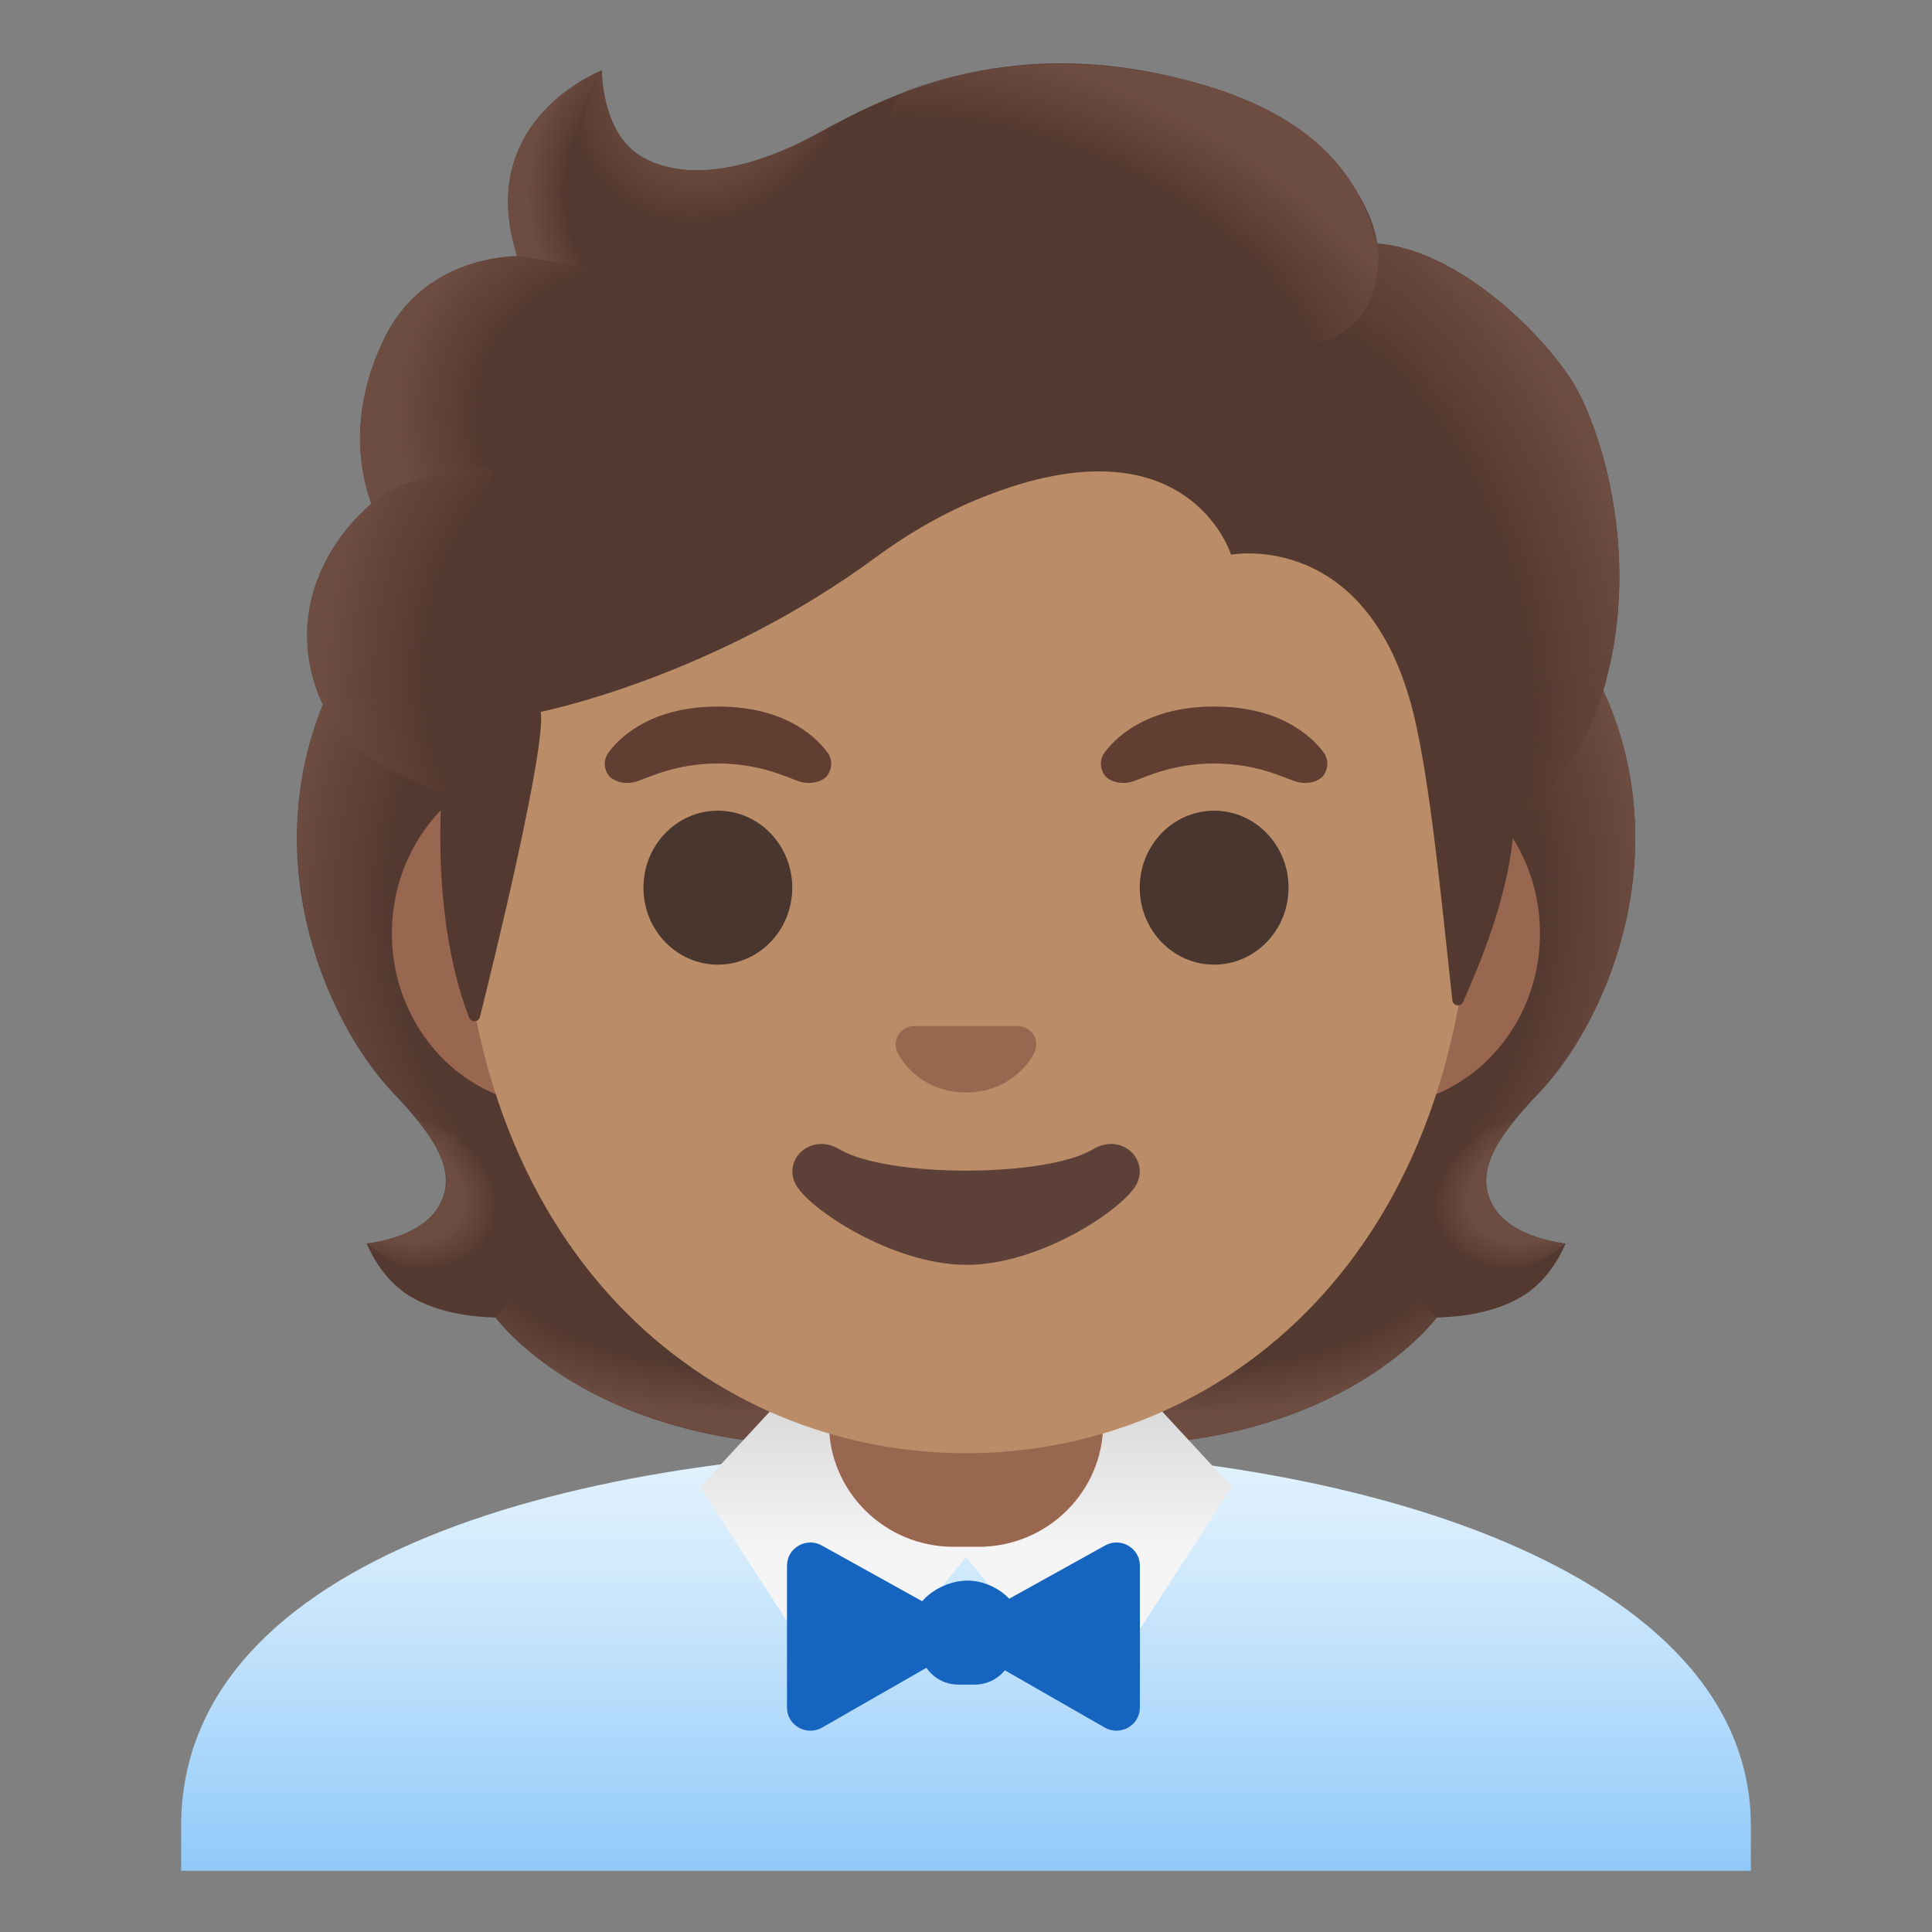 <svg enable-background="new 0 0 128 128" viewBox="0 0 128 128" xmlns="http://www.w3.org/2000/svg" xmlns:xlink="http://www.w3.org/1999/xlink"><rect x="0" y="0" width="128" height="128" fill="#808080" stroke="none"/><linearGradient id="a"><stop offset=".728" stop-color="#6d4c41" stop-opacity="0"/><stop offset="1" stop-color="#6d4c41"/></linearGradient><radialGradient id="b" cx="99.638" cy="45.85" gradientTransform="matrix(1 0 0 .491 -21.055 59.629)" gradientUnits="userSpaceOnUse" r="23.419" xlink:href="#a"/><linearGradient id="c"><stop offset=".663" stop-color="#6d4c41"/><stop offset="1" stop-color="#6d4c41" stop-opacity="0"/></linearGradient><radialGradient id="d" cx="76.573" cy="49.332" gradientTransform="matrix(-.906 .424 -.314 -.672 186.513 79.36)" gradientUnits="userSpaceOnUse" r="6.921" xlink:href="#c"/><linearGradient id="e"><stop offset=".725" stop-color="#6d4c41" stop-opacity="0"/><stop offset="1" stop-color="#6d4c41"/></linearGradient><radialGradient id="f" cx="94.509" cy="68.91" gradientTransform="matrix(-.075 -.997 .831 -.062 33.494 157.622)" gradientUnits="userSpaceOnUse" r="30.399" xlink:href="#e"/><radialGradient id="g" cx="44.31" cy="68.91" gradientTransform="matrix(.075 -.997 -.831 -.062 98.274 107.563)" gradientUnits="userSpaceOnUse" r="30.399" xlink:href="#e"/><radialGradient id="h" cx="49.439" cy="45.85" gradientTransform="matrix(-1 0 0 .491 98.878 59.629)" gradientUnits="userSpaceOnUse" r="23.419" xlink:href="#a"/><radialGradient id="i" cx="26.374" cy="49.332" gradientTransform="matrix(.906 .424 .314 -.672 -13.024 100.635)" gradientUnits="userSpaceOnUse" r="6.921" xlink:href="#c"/><linearGradient id="j" gradientTransform="matrix(1 0 0 -1 0 128)" gradientUnits="userSpaceOnUse" x1="64" x2="64" y1="32.312" y2="4.301"><stop offset=".003" stop-color="#e3f2fd"/><stop offset=".225" stop-color="#d6ecfc"/><stop offset=".635" stop-color="#b4dbfb"/><stop offset="1" stop-color="#90caf9"/></linearGradient><linearGradient id="k" gradientTransform="matrix(1 0 0 -1 0 128)" gradientUnits="userSpaceOnUse" x1="64" x2="64" y1="16.319" y2="34.552"><stop offset=".5" stop-color="#f5f5f5"/><stop offset="1" stop-color="#dadada"/></linearGradient><linearGradient id="l"><stop offset=".699" stop-color="#6d4c41" stop-opacity="0"/><stop offset="1" stop-color="#6d4c41"/></linearGradient><radialGradient id="m" cx="82.019" cy="84.946" gradientTransform="matrix(.308 .952 .706 -.228 -3.184 -15.605)" gradientUnits="userSpaceOnUse" r="35.633" xlink:href="#l"/><radialGradient id="n" cx="47.28" cy="123.8" gradientTransform="matrix(.881 .473 .56 -1.045 -63.752 111.228)" gradientUnits="userSpaceOnUse" r="9.343"><stop offset=".58" stop-color="#6d4c41"/><stop offset="1" stop-color="#6d4c41" stop-opacity="0"/></radialGradient><radialGradient id="o" cx="159.055" cy="62.862" gradientTransform="matrix(-.938 -.394 -.218 .528 231.039 50.678)" gradientUnits="userSpaceOnUse" r="28.721" xlink:href="#l"/><radialGradient id="p" cx="43.529" cy="115.276" gradientTransform="matrix(1 0 0 -1.223 0 153.742)" gradientUnits="userSpaceOnUse" r="8.575"><stop offset=".702" stop-color="#6d4c41" stop-opacity="0"/><stop offset="1" stop-color="#6d4c41"/></radialGradient><radialGradient id="q" cx="42.349" cy="100.139" gradientTransform="matrix(-.966 -.26 -.243 .904 107.598 -51.632)" gradientUnits="userSpaceOnUse" r="16.083"><stop offset=".66" stop-color="#6d4c41" stop-opacity="0"/><stop offset="1" stop-color="#6d4c41"/></radialGradient><radialGradient id="r" cx="38.533" cy="84.609" gradientTransform="matrix(.991 .136 .192 -1.392 -15.841 155.923)" gradientUnits="userSpaceOnUse" r="16.886"><stop offset=".598" stop-color="#6d4c41" stop-opacity="0"/><stop offset="1" stop-color="#6d4c41"/></radialGradient><path d="m98.9 79.85c-1.25-2.27.34-4.58 3.06-7.44 4.31-4.54 9-15.07 4.64-25.76.03-.06-.86-1.86-.83-1.92l-1.79-.09c-.57-.08-20.26-.12-39.97-.12s-39.4.04-39.97.12c0 0-2.65 1.95-2.63 2.01-4.35 10.69.33 21.21 4.64 25.76 2.71 2.86 4.3 5.17 3.06 7.44-1.21 2.21-4.81 2.53-4.81 2.53s.83 2.26 2.83 3.48c1.85 1.13 4.13 1.39 5.7 1.43 0 0 6.15 8.51 22.23 8.51h8.95 8.95c16.08 0 22.23-8.51 22.23-8.51 1.57-.04 3.85-.3 5.7-1.43 2-1.22 2.83-3.48 2.83-3.48s-3.61-.32-4.82-2.53z" fill="#543930"/><path d="m63.99 95.79v-9.44l28.57-2.26 2.6 3.2s-6.15 8.51-22.23 8.51z" fill="url(#b)"/><path d="m95.1 83.16c-4.28-6.5 5.21-8.93 5.21-8.93s.01.01.01.01c-1.65 2.05-2.4 3.84-1.43 5.61 1.21 2.21 4.81 2.53 4.81 2.53s-4.91 4.36-8.6.78z" fill="url(#d)"/><path d="m106.62 46.65c4.25 10.35-.22 21.01-4.41 25.51-.57.62-3.01 3.01-3.57 4.92 0 0-9.54-13.31-12.39-21.13-.57-1.58-1.1-3.2-1.17-4.88-.05-1.26.14-2.76.87-3.83.89-1.31 20.16-1.7 20.16-1.7 0 .01.51 1.11.51 1.11z" fill="url(#f)"/><path d="m21.4 46.65c-4.24 10.35.23 21.01 4.41 25.5.58.62 3.01 3.01 3.57 4.92 0 0 9.54-13.31 12.39-21.13.58-1.58 1.1-3.2 1.17-4.88.05-1.26-.14-2.76-.87-3.83-.89-1.31-1.93-.96-3.44-.96-2.88 0-15.49-.74-16.47-.74.01.02-.76 1.12-.76 1.12z" fill="url(#g)"/><path d="m64.03 95.79v-9.44l-28.57-2.26-2.6 3.2s6.15 8.51 22.23 8.51z" fill="url(#h)"/><path d="m32.92 83.16c4.28-6.5-5.21-8.93-5.21-8.93s-.01.01-.01.01c1.65 2.05 2.4 3.84 1.43 5.61-1.21 2.21-4.81 2.53-4.81 2.53s4.91 4.36 8.6.78z" fill="url(#i)"/><path d="m64.14 96c-.05 0-.09 0-.14 0-25.65.03-52 7.1-52 24.99v2.95h1.5 1.5 98 1.5 1.5v-2.95c0-16.87-26.1-24.99-51.86-24.99z" fill="url(#j)"/><path d="m75.02 91.38h-22.04l-6.59 7.12 9.48 14.69 8.13-10.04 8.13 10.04 9.48-14.69z" fill="url(#k)"/><path d="m115.36 123.94.1-2.77c0-16.81-25.69-25.52-51.55-25.47-25.62.05-51.38 7.67-51.38 25.47l-.1 2.77z" fill="none"/><g fill="#1565c0"><path d="m64.58 111.61h-1.09c-1.19 0-2.22-.82-2.5-1.98l-.42-1.75c-.38-1.61 1.66-3.16 3.52-3.16s3.76 1.53 3.39 3.14l-.4 1.75c-.26 1.18-1.3 2-2.5 2z"/><path d="m52.14 113.13v-9.4c0-1.17 1.27-1.91 2.3-1.34l8.34 4.63c1.04.58 1.06 2.07.02 2.66l-8.34 4.78c-1.04.58-2.32-.15-2.32-1.33z"/><path d="m75.52 113.13v-9.4c0-1.17-1.27-1.91-2.3-1.34l-8.34 4.63c-1.04.58-1.06 2.07-.02 2.66l8.34 4.78c1.03.58 2.32-.15 2.32-1.33z"/></g><path d="m64 84.33h-9.08v9.98c0 4.51 3.7 8.17 8.26 8.17h1.65c4.56 0 8.26-3.66 8.26-8.17v-9.98z" fill="#99674f"/><path d="m91.33 50.43h-7.37-39.92-7.37c-5.89 0-10.71 5.14-10.71 11.41s4.82 11.41 10.71 11.41h7.37 39.91 7.37c5.89 0 10.71-5.14 10.71-11.41s-4.81-11.41-10.7-11.41z" fill="#99674f"/><path d="m64 11.07c-17.4 0-33.52 18.61-33.52 45.4 0 26.64 16.61 39.81 33.52 39.81s33.52-13.18 33.52-39.82c0-26.78-16.12-45.39-33.52-45.39z" fill="#ba8d68"/><path d="m54.8 49.82c-.93-1.23-3.07-3.01-7.23-3.01s-6.31 1.79-7.23 3.01c-.41.54-.31 1.17-.02 1.55.26.35 1.04.68 1.9.39s2.54-1.16 5.35-1.18c2.81.02 4.49.89 5.35 1.18s1.64-.03 1.9-.39c.28-.38.39-1.01-.02-1.55z" fill="#613e31"/><path d="m87.67 49.82c-.93-1.23-3.07-3.01-7.23-3.01s-6.31 1.79-7.23 3.01c-.41.54-.31 1.17-.02 1.55.26.35 1.04.68 1.9.39s2.54-1.16 5.35-1.18c2.81.02 4.49.89 5.35 1.18s1.64-.03 1.9-.39c.28-.38.39-1.01-.02-1.55z" fill="#613e31"/><ellipse cx="47.56" cy="58.81" fill="#49362e" rx="4.93" ry="5.1"/><ellipse cx="80.44" cy="58.81" fill="#49362e" rx="4.93" ry="5.1"/><path d="m67.86 68.06c-.11-.04-.21-.07-.32-.08h-7.08c-.11.01-.22.04-.32.08-.64.26-.99.92-.69 1.63s1.71 2.69 4.55 2.69 4.25-1.99 4.55-2.69c.3-.71-.05-1.37-.69-1.63z" fill="#99674f"/><path d="m72.42 76.14c-3.18 1.89-13.63 1.89-16.81 0-1.83-1.09-3.7.58-2.94 2.24.75 1.63 6.44 5.42 11.37 5.42s10.55-3.79 11.3-5.42c.75-1.66-1.09-3.33-2.92-2.24z" fill="#5d4037"/><path d="m104.07 25.11c-2.44-3.69-7.91-8.64-12.82-8.97-.79-4.72-5.84-8.72-10.73-10.27-13.23-4.19-21.84.51-26.46 3.03-.96.52-7.17 3.97-11.51 1.5-2.72-1.55-2.67-5.74-2.67-5.74s-8.52 3.25-5.61 12.3c-2.93.12-6.77 1.36-8.8 5.47-2.42 4.9-1.56 8.99-.86 10.95-2.52 2.14-5.69 6.69-3.52 12.6 1.64 4.45 8.17 6.5 8.17 6.5-.46 8.01 1.03 12.94 1.82 14.93.14.35.63.32.72-.04.99-3.97 4.37-17.8 4.03-20.21 0 0 11.35-2.25 22.17-10.22 2.2-1.62 4.59-3 7.13-4.01 13.59-5.41 16.43 3.82 16.43 3.82s9.42-1.81 12.26 11.27c1.07 4.9 1.79 12.75 2.4 18.24.04.39.57.47.72.11.95-2.18 2.85-6.5 3.3-10.91.16-1.55 4.34-3.6 6.14-10.26 2.41-8.88-.54-17.42-2.31-20.09z" fill="#543930"/><path d="m100.22 55.5c.16-1.55 4.34-3.6 6.14-10.26.19-.71.35-1.43.5-2.15 1.46-8.09-1.16-15.52-2.79-17.98-2.26-3.41-7.1-7.89-11.69-8.81-.4-.05-.79-.1-1.16-.12 0 0 .33 2.15-.54 3.86-1.12 2.22-3.41 2.75-3.41 2.75 11.97 11.98 11.12 22 12.95 32.71z" fill="url(#m)"/><path d="m56.95 7.39c-1.1.53-2.06 1.06-2.9 1.51-.96.52-7.17 3.97-11.51 1.5-2.67-1.52-2.67-5.58-2.67-5.72-1.23 1.57-4.95 12.78 5.93 13.53 4.69.32 7.58-3.77 9.3-7.23.62-1.26 1.59-3.1 1.85-3.59z" fill="url(#n)"/><path d="m79.16 5.47c7.32 1.98 10.89 5.71 12.08 10.68.35 1.46.77 15.08-25.23-.4-9.67-5.76-7.03-9.36-5.9-9.77 4.42-1.6 10.85-2.73 19.05-.51z" fill="url(#o)"/><path d="m39.84 4.68c-.01.01-.03.01-.06.03 0 0 0 0-.01 0-.93.39-8.24 3.78-5.51 12.25l7.78 1.25c-6.89-6.98-2.17-13.55-2.17-13.55s-.02.01-.03.02z" fill="url(#p)"/><path d="m39.07 17.73-4.81-.77c-.19 0-.83.06-1.18.11-2.71.38-5.9 1.78-7.63 5.36-1.86 3.86-1.81 7.17-1.3 9.38.15.74.45 1.58.45 1.58s2.38-2.26 8.05-2.41z" fill="url(#q)"/><path d="m24.37 33.58c-2.37 2.1-5.56 6.79-3.21 12.61 1.77 4.39 8.09 6.29 8.09 6.29 0 .02 1.26.4 1.91.4l1.48-21.9c-3.03 0-5.94.91-7.82 2.22.03.03-.46.35-.45.38z" fill="url(#r)"/></svg>